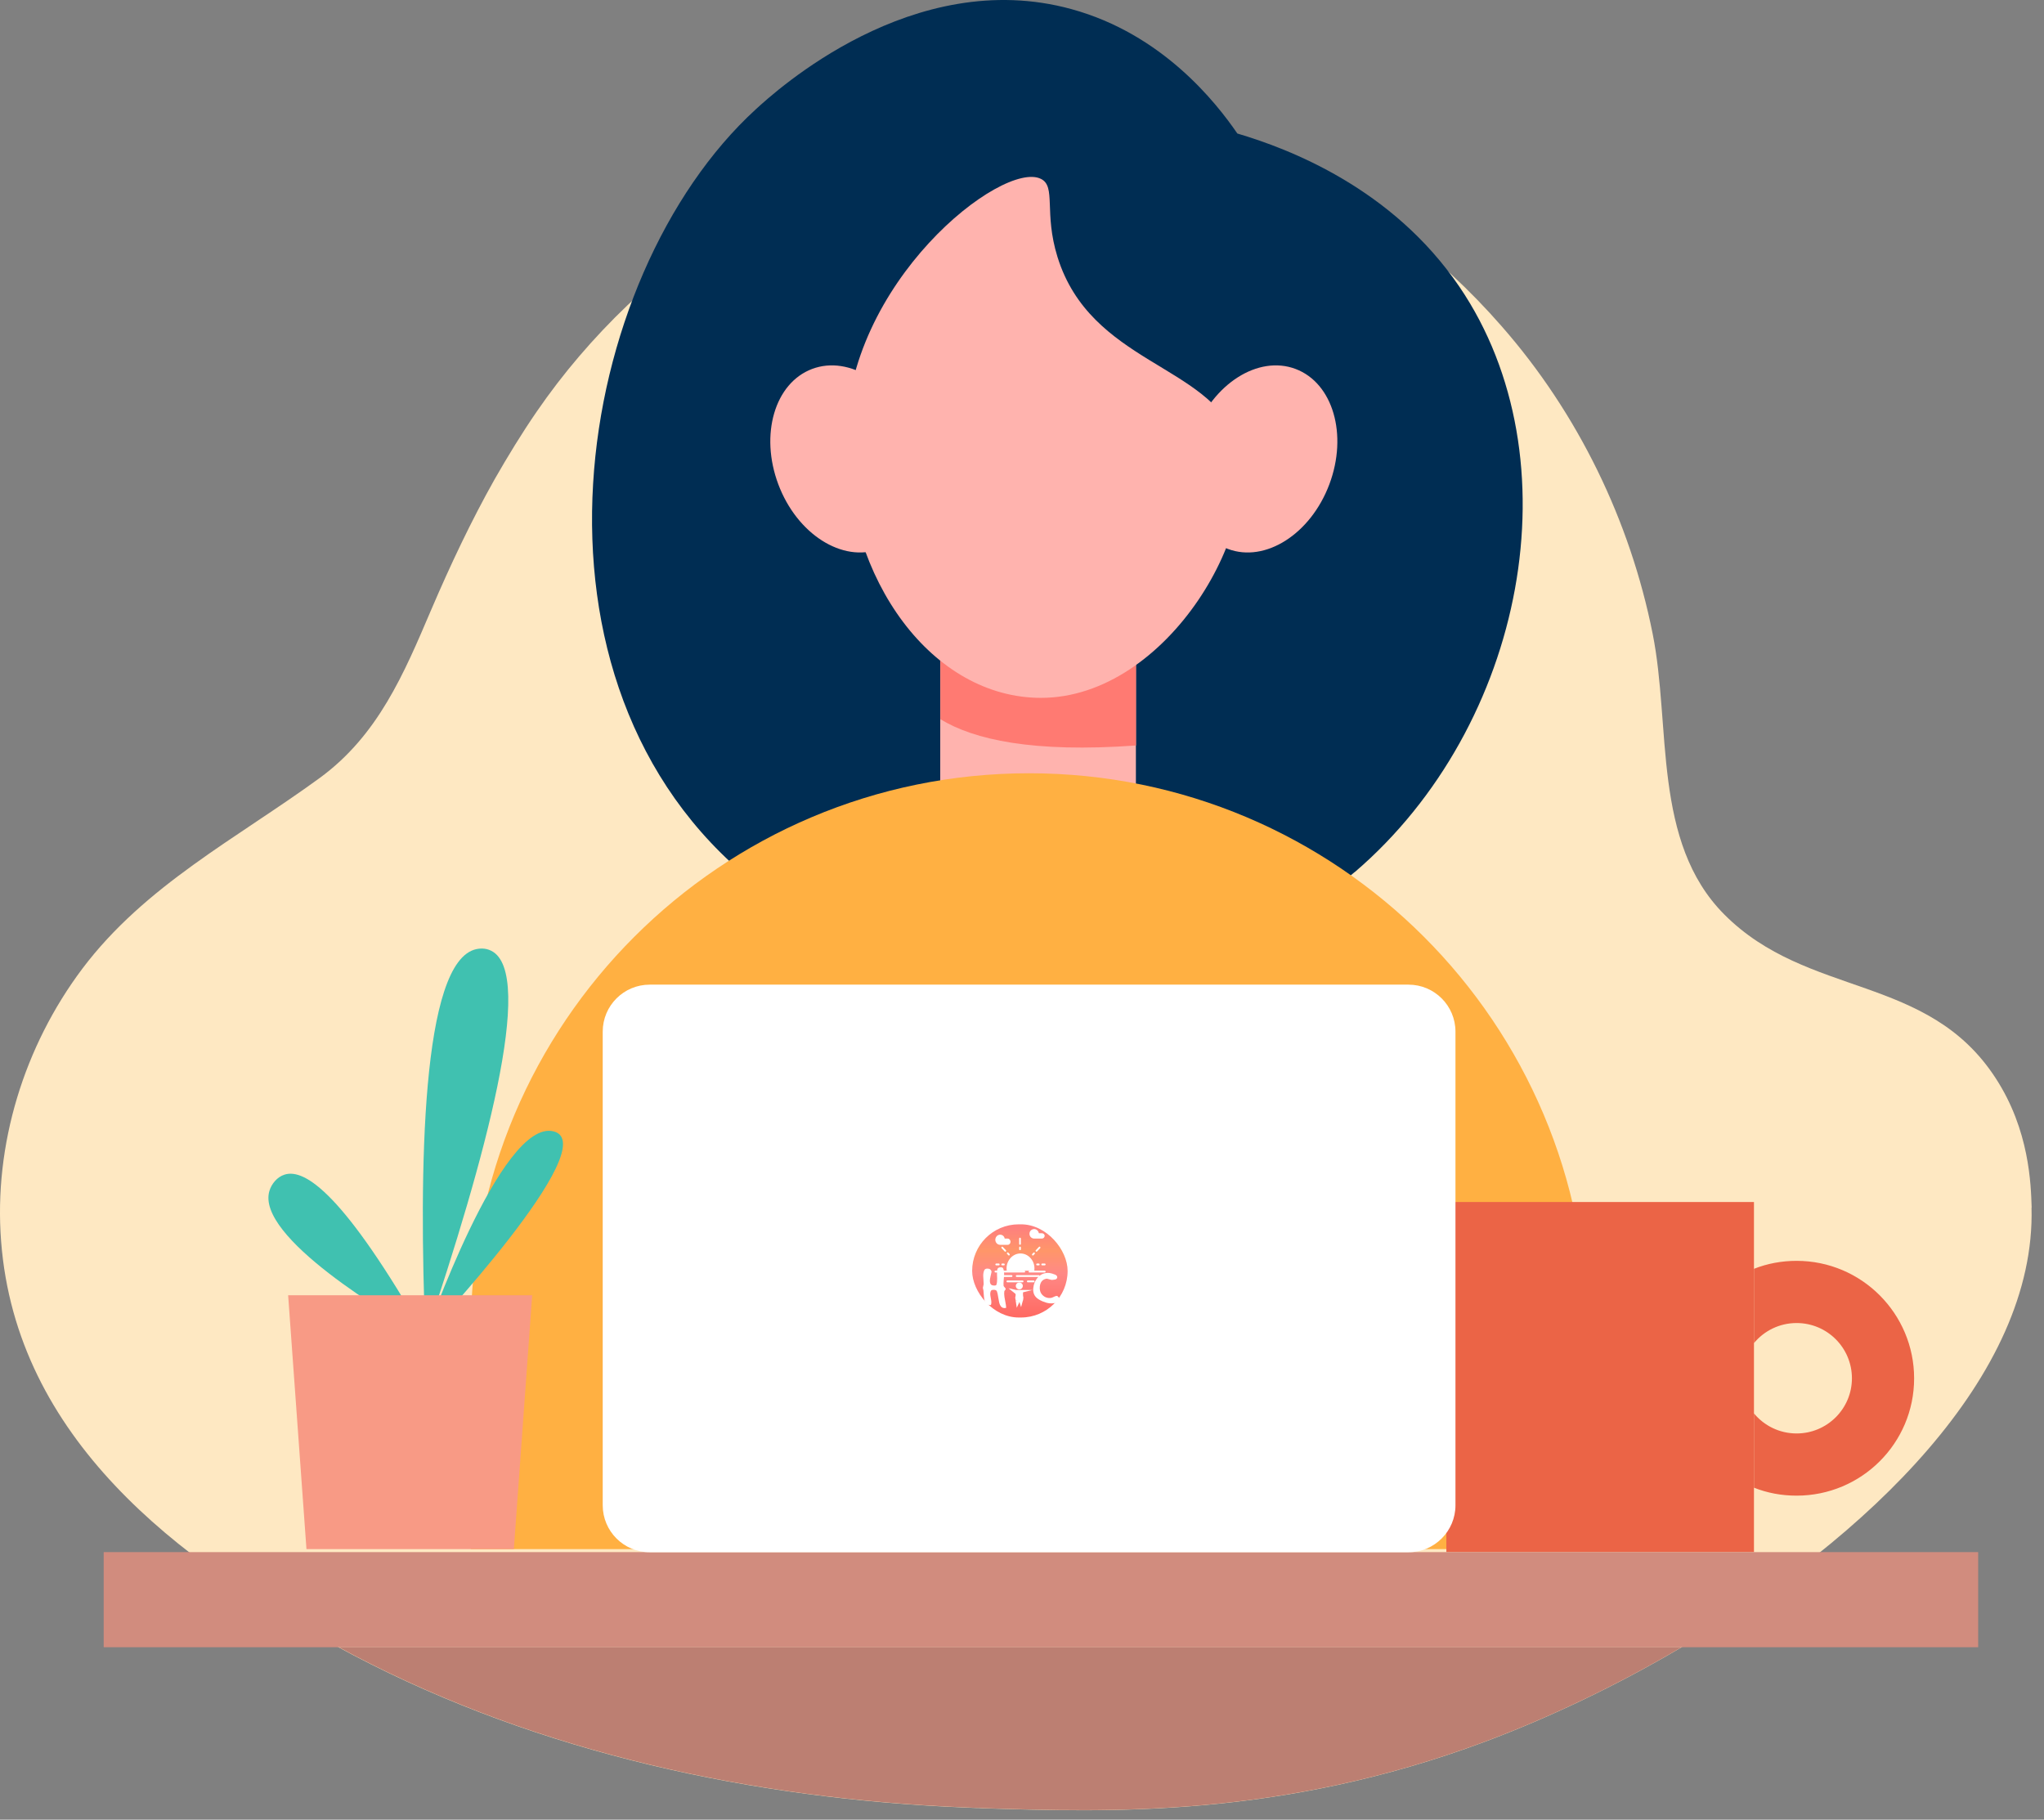 <svg width="164" height="146" viewBox="0 0 164 146" fill="none" xmlns="http://www.w3.org/2000/svg">
<rect x="0" y="0" width="164" height="146" fill="#808080" stroke="none"/>
<path d="M162.999 96.892C163.359 110.352 149.899 123.352 134.909 132.172C129.659 135.272 124.249 137.832 119.149 139.742C102.749 145.872 88.949 145.402 78.759 145.082C78.609 145.062 78.479 145.062 78.329 145.062C78.009 145.042 77.669 145.042 77.349 145.022C60.479 144.322 43.389 140.682 28.369 132.812C27.969 132.602 27.579 132.392 27.179 132.172C14.229 125.242 1.299 115.352 0.089 99.592C-0.511 91.832 1.939 83.942 6.599 77.732C11.639 71.032 18.999 67.272 25.649 62.422C30.329 59.002 32.409 54.062 34.599 48.922C36.129 45.352 37.789 41.822 39.699 38.432C40.759 36.582 41.849 34.792 43.059 33.032C51.499 20.742 65.459 11.742 80.259 9.622C95.679 7.432 110.399 14.622 120.499 26.192C126.599 33.152 130.789 41.762 132.599 50.842C134.089 58.262 132.559 67.542 138.339 73.362C145.039 80.102 154.669 78.102 160.119 86.502C162.839 90.672 162.949 95.032 163.009 96.882L162.999 96.892Z" fill="#FEE8C2"/>
<path d="M108.699 69.972C122.399 58.232 126.469 36.802 117.099 23.012C111.699 15.062 103.369 11.922 99.279 10.712C97.579 8.232 93.269 2.732 85.969 0.732C73.239 -2.768 62.199 7.342 60.639 8.772C46.019 22.152 40.509 54.822 60.479 70.782C73.449 81.152 94.589 82.052 108.689 69.972H108.699Z" fill="#002D53"/>
<path d="M91.139 50.492H75.439V69.862H91.139V50.492Z" fill="#FFB3AE"/>
<path d="M91.149 50.492V59.812C82.859 60.412 78.129 59.342 75.449 57.702V50.492H91.149Z" fill="#FF7A72"/>
<path d="M106.659 38.862C105.159 42.852 101.519 45.172 98.519 44.042C95.519 42.912 94.309 38.772 95.809 34.782C97.309 30.792 100.949 28.472 103.949 29.602C106.949 30.732 108.159 34.872 106.659 38.862Z" fill="#FFB3AE"/>
<path d="M62.449 38.862C63.949 42.852 67.589 45.172 70.589 44.042C73.589 42.912 74.799 38.772 73.299 34.782C71.799 30.792 68.159 28.472 65.159 29.602C62.159 30.732 60.949 34.872 62.449 38.862Z" fill="#FFB3AE"/>
<path d="M99.169 35.172C101.699 42.122 93.719 55.992 83.519 55.992C74.879 55.992 67.869 46.672 67.869 35.172C67.869 22.642 80.439 12.822 83.519 14.352C84.759 14.962 83.739 17.052 84.849 20.622C87.509 29.152 97.009 29.252 99.159 35.172H99.169Z" fill="#FFB3AE"/>
<path d="M127.379 124.292H37.769V106.842C37.769 82.102 57.829 62.042 82.569 62.042C107.319 62.042 127.369 82.102 127.369 106.842V124.292H127.379Z" fill="#FFB042"/>
<path d="M140.729 96.442H116.049V124.532H140.729V96.442Z" fill="#EB6446"/>
<path d="M148.589 110.582C148.589 113.032 146.599 115.012 144.149 115.012C142.769 115.012 141.539 114.382 140.729 113.402V119.362C141.779 119.782 142.939 120.002 144.149 120.002C149.359 120.002 153.579 115.792 153.579 110.592C153.579 105.392 149.359 101.162 144.149 101.162C142.949 101.162 141.789 101.382 140.729 101.802V107.762C141.539 106.782 142.769 106.152 144.149 106.152C146.599 106.152 148.589 108.132 148.589 110.592V110.582Z" fill="#EB6446"/>
<path d="M158.719 124.532H8.319V132.162H158.719V124.532Z" fill="#D18C7E"/>
<path d="M34.129 107.232C33.609 93.902 33.799 77.102 38.219 76.152C38.369 76.122 38.899 76.012 39.429 76.292C43.009 78.132 38.879 93.142 34.129 107.242V107.232Z" fill="#40C1B0"/>
<path d="M34.129 107.232C27.609 95.802 24.469 93.732 22.839 94.242C22.219 94.432 21.779 95.012 21.619 95.542C20.489 99.232 31.249 105.582 34.139 107.232H34.129Z" fill="#40C1B0"/>
<path d="M34.129 107.232C34.129 107.232 40.209 89.732 44.409 90.772C48.609 91.812 34.129 107.232 34.129 107.232Z" fill="#40C1B0"/>
<path d="M24.589 124.292H41.229L42.699 103.922H23.119L24.589 124.292Z" fill="#F89A85"/>
<path d="M113.009 79.002H52.129C50.047 79.002 48.359 80.69 48.359 82.772V120.772C48.359 122.854 50.047 124.542 52.129 124.542H113.009C115.091 124.542 116.779 122.854 116.779 120.772V82.772C116.779 80.69 115.091 79.002 113.009 79.002Z" fill="white"/>
<path d="M134.919 132.162C129.669 135.262 124.259 137.822 119.159 139.732C102.759 145.862 88.959 145.392 78.769 145.072C78.619 145.052 78.489 145.052 78.339 145.052C78.019 145.032 77.679 145.032 77.359 145.012C60.489 144.312 43.399 140.672 28.379 132.802C27.979 132.592 27.589 132.382 27.189 132.162H134.929H134.919Z" fill="#BC7F72"/>
<rect x="78" y="98.232" width="7.66" height="7.476" rx="3.738" fill="url(#paint0_linear_1409_1456)"/>
<g clip-path="url(#clip0_1409_1456)">
<path d="M82.999 101.761C82.997 101.113 82.495 100.57 81.877 100.57C81.259 100.57 80.759 101.122 80.761 101.77C80.761 101.823 80.766 101.881 80.772 101.953L82.988 101.953C82.995 101.881 82.999 101.814 82.999 101.761Z" fill="white"/>
<path d="M82.188 102.096L79.866 102.096C79.828 102.096 79.797 102.064 79.797 102.024C79.797 101.985 79.828 101.953 79.865 101.953L82.188 101.953C82.225 101.953 82.256 101.985 82.256 102.024C82.256 102.064 82.226 102.096 82.188 102.096Z" fill="white"/>
<path d="M83.827 102.096L82.598 102.096C82.56 102.096 82.529 102.064 82.529 102.024C82.529 101.985 82.559 101.953 82.597 101.953L83.826 101.953C83.864 101.953 83.895 101.985 83.895 102.024C83.895 102.064 83.865 102.096 83.827 102.096Z" fill="white"/>
<path d="M83.35 102.454L81.574 102.454C81.536 102.454 81.506 102.422 81.506 102.382C81.505 102.343 81.536 102.311 81.574 102.311L83.349 102.311C83.387 102.311 83.418 102.343 83.418 102.382C83.418 102.422 83.388 102.454 83.35 102.454Z" fill="white"/>
<path d="M81.841 99.877C81.803 99.877 81.772 99.845 81.772 99.805L81.771 99.376C81.771 99.336 81.801 99.304 81.839 99.304C81.877 99.304 81.907 99.336 81.907 99.376L81.909 99.805C81.909 99.845 81.878 99.877 81.841 99.877Z" fill="white"/>
<path d="M81.842 100.306C81.804 100.306 81.773 100.274 81.773 100.235L81.773 100.092C81.773 100.052 81.803 100.02 81.841 100.02C81.879 100.02 81.909 100.052 81.909 100.092L81.91 100.235C81.91 100.274 81.879 100.306 81.842 100.306Z" fill="white"/>
<path d="M83.16 100.428C83.142 100.428 83.125 100.421 83.111 100.407C83.085 100.379 83.084 100.334 83.111 100.306L83.36 100.044C83.387 100.016 83.43 100.016 83.457 100.044C83.483 100.072 83.484 100.118 83.457 100.146L83.208 100.407C83.195 100.421 83.177 100.428 83.16 100.428Z" fill="white"/>
<path d="M82.871 100.732C82.853 100.732 82.836 100.725 82.822 100.711C82.796 100.683 82.795 100.638 82.822 100.61L82.918 100.509C82.945 100.481 82.988 100.481 83.015 100.509C83.042 100.537 83.042 100.582 83.015 100.61L82.919 100.711C82.906 100.725 82.888 100.732 82.871 100.732Z" fill="white"/>
<path d="M83.825 101.523L83.621 101.523C83.583 101.523 83.552 101.491 83.552 101.451C83.552 101.412 83.582 101.38 83.62 101.38L83.825 101.38C83.863 101.38 83.893 101.412 83.894 101.451C83.894 101.491 83.863 101.523 83.825 101.523Z" fill="white"/>
<path d="M83.347 101.523L83.211 101.523C83.173 101.523 83.142 101.491 83.142 101.451C83.142 101.412 83.173 101.38 83.21 101.38L83.347 101.38C83.385 101.38 83.415 101.412 83.415 101.451C83.416 101.491 83.385 101.523 83.347 101.523Z" fill="white"/>
<path d="M80.137 101.523L79.933 101.523C79.895 101.523 79.864 101.491 79.864 101.451C79.864 101.412 79.894 101.38 79.932 101.38L80.137 101.38C80.175 101.38 80.206 101.412 80.206 101.451C80.206 101.491 80.175 101.523 80.137 101.523Z" fill="white"/>
<path d="M80.547 101.523L80.411 101.523C80.373 101.523 80.342 101.491 80.342 101.451C80.342 101.412 80.372 101.38 80.41 101.38L80.547 101.38C80.585 101.38 80.615 101.412 80.615 101.451C80.615 101.491 80.585 101.523 80.547 101.523Z" fill="white"/>
<path d="M80.661 100.428C80.643 100.428 80.626 100.421 80.613 100.407L80.362 100.146C80.335 100.118 80.335 100.072 80.362 100.044C80.388 100.016 80.432 100.016 80.458 100.044L80.709 100.306C80.736 100.334 80.736 100.379 80.709 100.407C80.696 100.421 80.678 100.428 80.661 100.428Z" fill="white"/>
<path d="M80.951 100.732C80.934 100.732 80.916 100.725 80.903 100.711L80.806 100.61C80.779 100.582 80.779 100.537 80.806 100.509C80.833 100.481 80.876 100.481 80.903 100.509L80.999 100.61C81.026 100.638 81.026 100.683 81 100.711C80.986 100.725 80.969 100.732 80.951 100.732Z" fill="white"/>
<path d="M81.164 102.454L80.481 102.454C80.444 102.454 80.413 102.422 80.413 102.382C80.413 102.343 80.443 102.311 80.481 102.311L81.164 102.311C81.202 102.311 81.232 102.343 81.233 102.382C81.233 102.422 81.202 102.454 81.164 102.454Z" fill="white"/>
<path d="M82.941 102.883L82.463 102.883C82.425 102.883 82.395 102.851 82.395 102.812C82.394 102.772 82.425 102.74 82.463 102.74L82.941 102.74C82.978 102.74 83.009 102.772 83.009 102.812C83.009 102.851 82.979 102.883 82.941 102.883Z" fill="white"/>
<path d="M83.354 98.947C83.314 98.732 83.126 98.579 82.913 98.617C82.763 98.644 82.639 98.751 82.608 98.907C82.558 99.165 82.745 99.376 82.982 99.376L83.591 99.376C83.718 99.376 83.82 99.277 83.819 99.145L83.819 99.165C83.819 99.033 83.716 98.947 83.59 98.947L83.354 98.947V98.947Z" fill="white"/>
<path d="M80.613 99.376C80.573 99.161 80.385 99.033 80.172 99.071C80.022 99.098 79.898 99.229 79.867 99.385C79.817 99.643 80.004 99.877 80.241 99.877L80.85 99.877C80.977 99.877 81.079 99.767 81.078 99.635L81.078 99.625C81.078 99.493 80.975 99.376 80.849 99.376L80.613 99.376L80.613 99.376Z" fill="white"/>
<path d="M82.053 102.883L80.824 102.883C80.786 102.883 80.755 102.851 80.755 102.812C80.755 102.772 80.786 102.74 80.823 102.74L82.053 102.74C82.091 102.74 82.121 102.772 82.121 102.812C82.121 102.851 82.091 102.883 82.053 102.883Z" fill="white"/>
</g>
<path d="M83.944 102.138C84.032 102.128 84.12 102.128 84.206 102.138C84.328 102.152 84.48 102.196 84.659 102.27C84.781 102.321 84.837 102.397 84.827 102.5C84.824 102.527 84.813 102.552 84.793 102.577C84.762 102.624 84.714 102.652 84.649 102.661C84.588 102.671 84.528 102.679 84.471 102.686C84.436 102.692 84.401 102.693 84.365 102.689C84.322 102.684 84.261 102.669 84.183 102.643C84.106 102.614 84.049 102.598 84.013 102.594C83.983 102.59 83.956 102.592 83.932 102.6C83.633 102.666 83.466 102.875 83.429 103.227C83.419 103.326 83.424 103.427 83.443 103.53C83.476 103.695 83.556 103.833 83.682 103.945C83.808 104.056 83.953 104.122 84.119 104.141C84.202 104.15 84.284 104.146 84.366 104.128C84.397 104.122 84.469 104.092 84.582 104.037C84.677 103.991 84.748 103.971 84.794 103.976C84.824 103.979 84.85 103.991 84.871 104.01C84.978 104.116 85.026 104.212 85.017 104.298C85.011 104.355 84.977 104.401 84.912 104.437C84.706 104.555 84.472 104.598 84.21 104.569C84.035 104.549 83.851 104.497 83.658 104.415C83.418 104.311 83.243 104.202 83.134 104.089C82.949 103.897 82.873 103.648 82.905 103.343C82.936 103.038 83.04 102.775 83.218 102.554C83.41 102.314 83.652 102.175 83.944 102.138Z" fill="white"/>
<path d="M78.906 103.525C78.903 103.505 78.892 103.465 78.874 103.405C78.864 103.362 78.86 103.33 78.863 103.31C78.866 103.287 78.875 103.245 78.891 103.185C78.91 103.125 78.921 103.076 78.924 103.039C78.926 102.966 78.921 102.859 78.909 102.72C78.896 102.566 78.89 102.458 78.889 102.395C78.885 102.188 78.918 102.021 78.986 101.893C79.025 101.822 79.103 101.786 79.219 101.784C79.293 101.783 79.363 101.798 79.43 101.83C79.521 101.912 79.562 101.987 79.553 102.053C79.547 102.097 79.521 102.217 79.474 102.415C79.436 102.569 79.418 102.691 79.42 102.781C79.421 102.881 79.446 102.967 79.494 103.04C79.545 103.112 79.649 103.147 79.805 103.144C79.882 103.143 79.928 103.122 79.945 103.082C79.989 102.954 80.01 102.786 80.007 102.576C80.006 102.536 80.003 102.476 79.999 102.396C79.998 102.312 79.996 102.251 79.996 102.211C79.994 102.084 79.999 101.976 80.011 101.885C80.029 101.752 80.119 101.684 80.283 101.681C80.393 101.679 80.461 101.709 80.489 101.772C80.538 101.895 80.563 102.038 80.566 102.201C80.567 102.291 80.556 102.451 80.533 102.682C80.516 102.885 80.512 103.045 80.521 103.162C80.525 103.185 80.552 103.225 80.603 103.281C80.657 103.333 80.686 103.377 80.69 103.414C80.694 103.444 80.677 103.478 80.641 103.515C80.609 103.549 80.591 103.571 80.587 103.581C80.575 103.658 80.57 103.739 80.571 103.826C80.573 103.949 80.599 104.134 80.65 104.38C80.7 104.622 80.727 104.807 80.729 104.934C80.682 104.944 80.639 104.95 80.599 104.951C80.439 104.954 80.319 104.872 80.24 104.707C80.188 104.601 80.144 104.42 80.106 104.164C80.066 103.891 80.028 103.71 79.993 103.621C79.958 103.528 79.871 103.483 79.731 103.486C79.611 103.488 79.54 103.512 79.517 103.559C79.471 103.63 79.449 103.717 79.451 103.82C79.452 103.887 79.467 103.995 79.496 104.145C79.525 104.291 79.54 104.401 79.541 104.474C79.543 104.561 79.531 104.639 79.505 104.71C79.305 104.72 79.159 104.654 79.067 104.512C79.002 104.407 78.961 104.244 78.944 104.024C78.931 103.858 78.919 103.691 78.906 103.525Z" fill="white"/>
<path d="M82.066 103.175C82.066 103.328 81.94 103.451 81.785 103.451C81.629 103.451 81.503 103.328 81.503 103.175C81.503 103.023 81.629 102.899 81.785 102.899C81.94 102.899 82.066 103.023 82.066 103.175Z" fill="white"/>
<path d="M81.49 103.498H82.08V103.912L82.113 104.13L82.08 104.326H81.49L81.457 104.13L81.49 103.912V103.498Z" fill="white"/>
<path d="M81.58 104.924L81.49 104.326L81.879 104.28L81.58 104.924Z" fill="white"/>
<path d="M81.926 104.878L81.738 104.28H82.09L81.926 104.878Z" fill="white"/>
<path d="M80.917 103.359L81.514 103.497L81.561 103.88L80.917 103.359Z" fill="white"/>
<path d="M82.843 103.498L81.902 103.728L82.081 103.498L82.843 103.498Z" fill="white"/>
<defs>
<linearGradient id="paint0_linear_1409_1456" x1="81.786" y1="105.716" x2="81.786" y2="98.496" gradientUnits="userSpaceOnUse">
<stop stop-color="#FF6962"/>
<stop offset="0.245" stop-color="#FF7974"/>
<stop offset="0.495" stop-color="#FF8986"/>
<stop offset="0.74" stop-color="#FF9669"/>
<stop offset="1" stop-color="#FE807E"/>
</linearGradient>
<clipPath id="clip0_1409_1456">
<rect width="4.151" height="4.244" fill="white" transform="matrix(0.987 -9.39534e-09 0.003 1.012 79.788 98.6)"/>
</clipPath>
</defs>
</svg>
